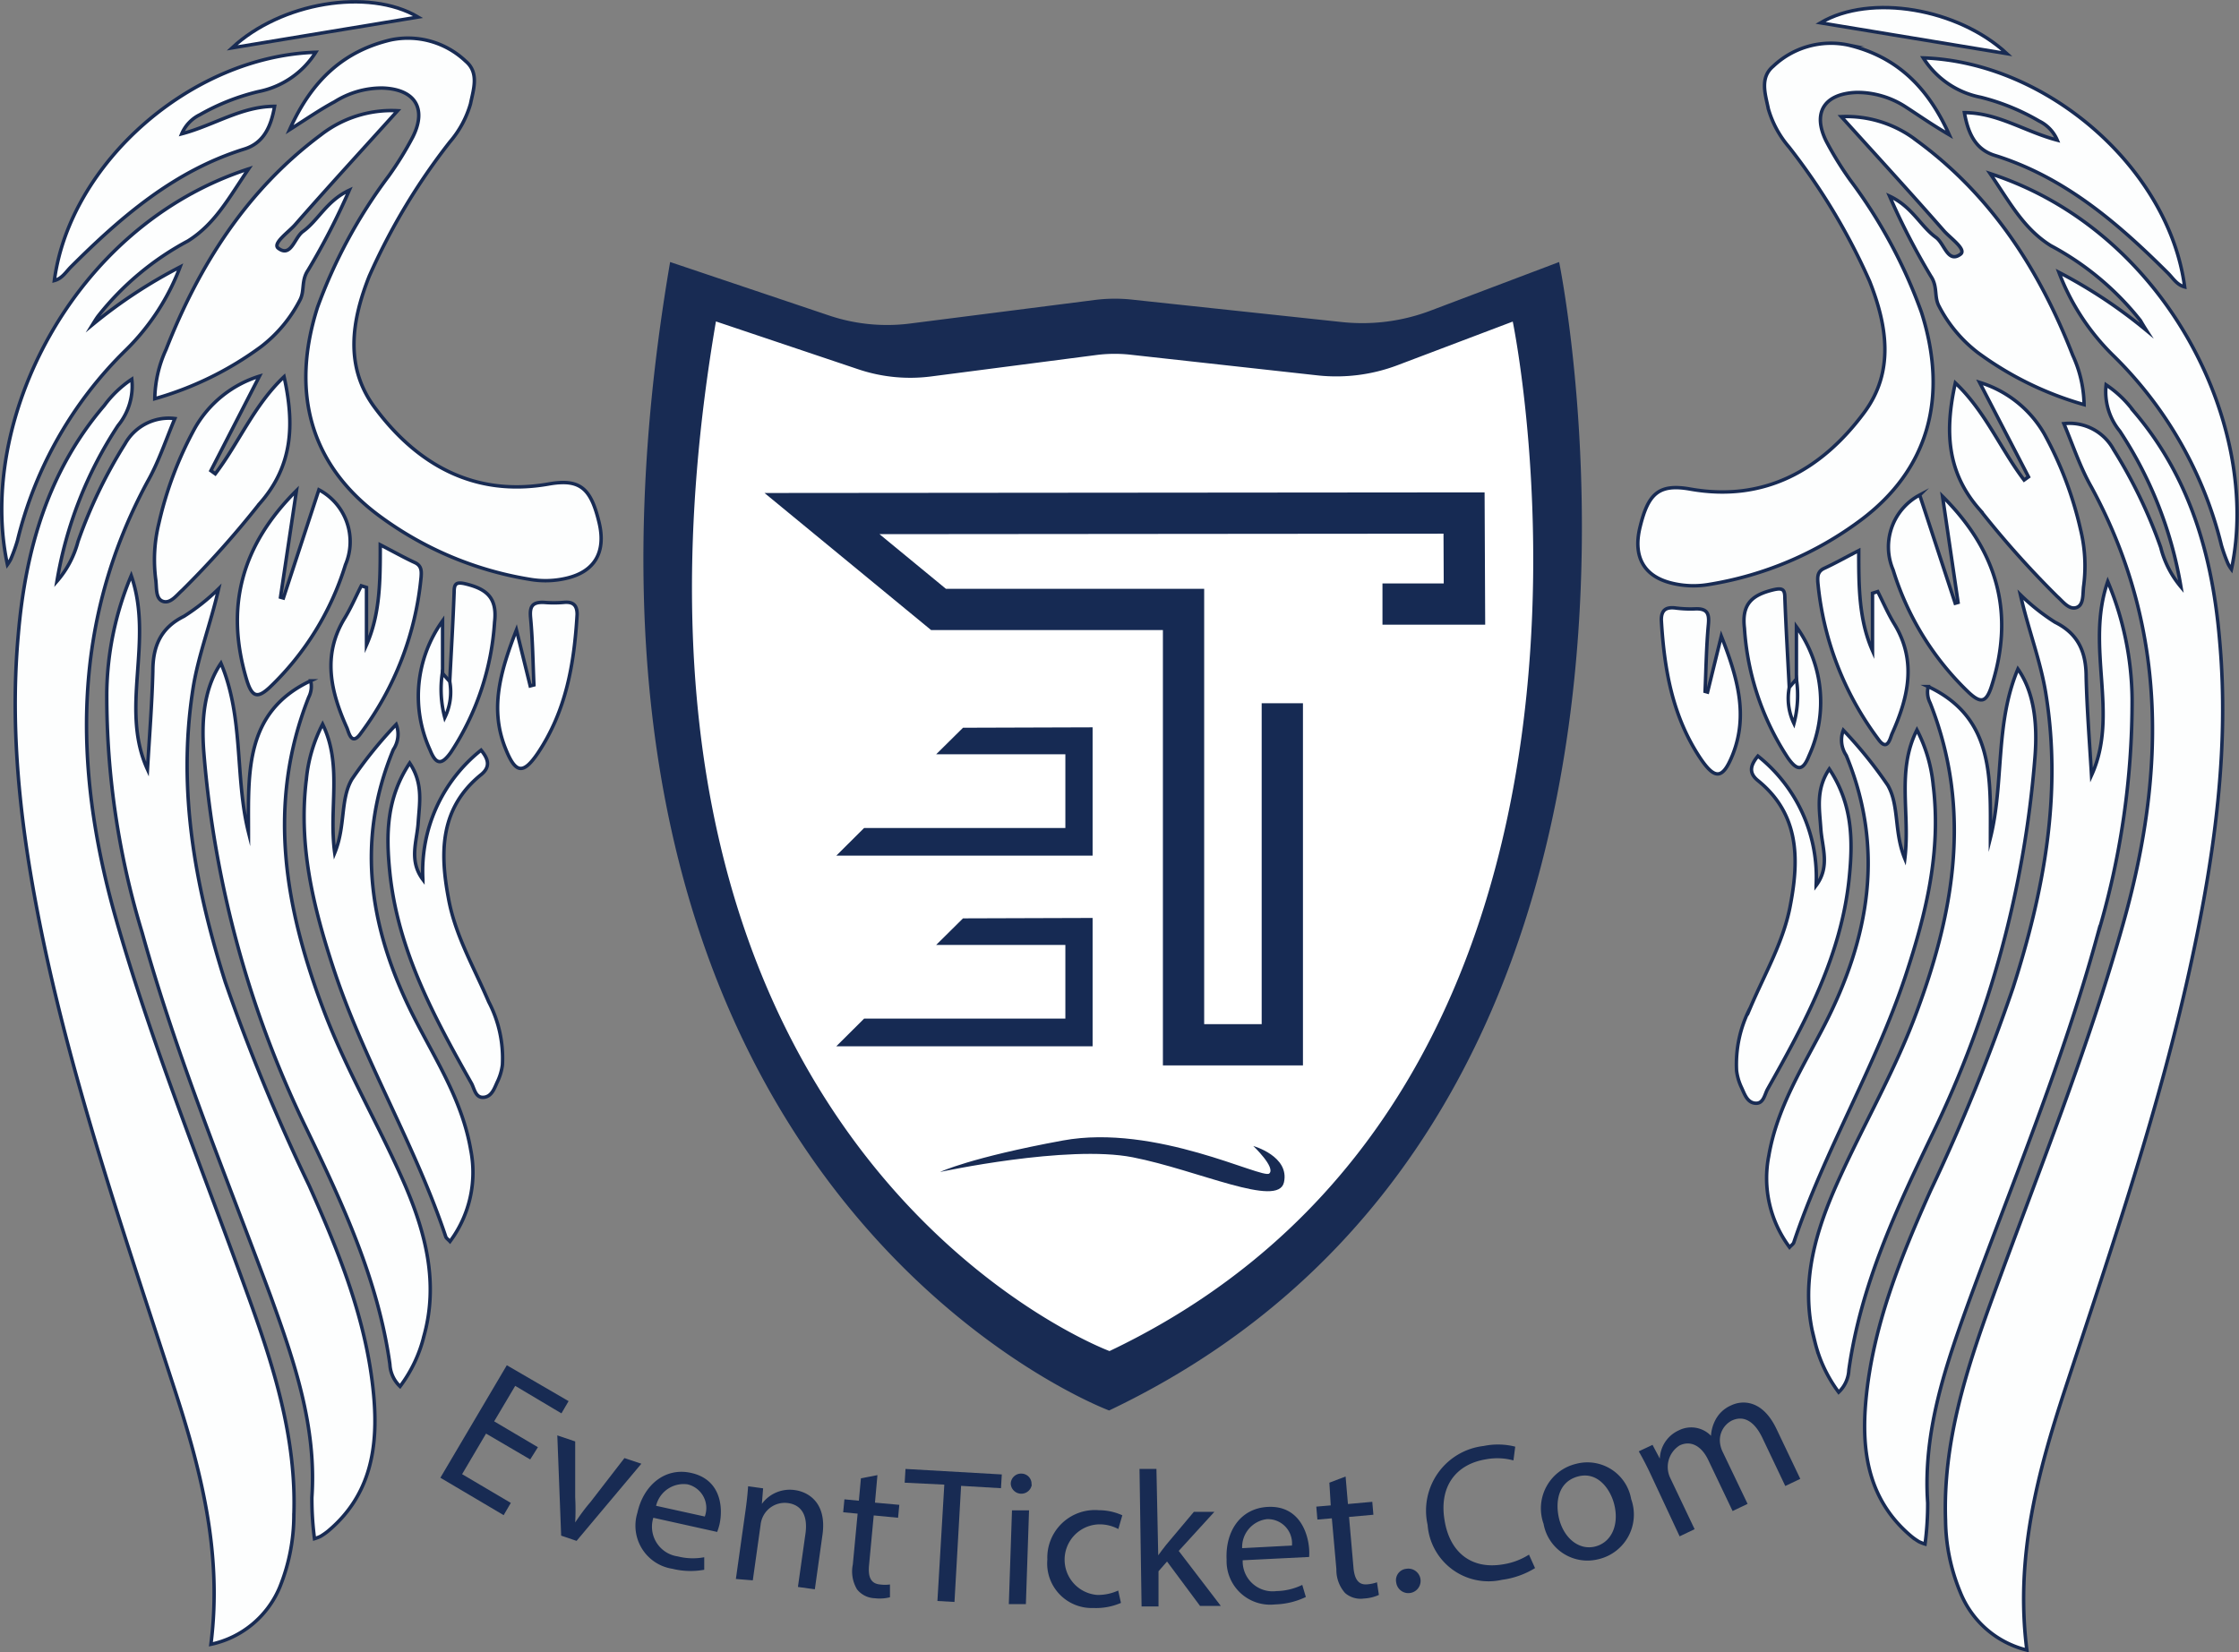 <svg id="Layer_1" data-name="Layer 1" xmlns="http://www.w3.org/2000/svg" viewBox="0 0 162.75 120.14">
  <rect x="0" y="0" width="162.75" height="120.14" fill="#808080" stroke="none"/>
  <defs>
    <style>
      .cls-1 {
        fill: #fff;
      }

      .cls-2 {
        fill: #182b53;
      }

      .cls-3 {
        fill: none;
        stroke: #162a53;
        stroke-width: 3px;
      }

      .cls-3, .cls-5 {
        stroke-miterlimit: 10;
      }

      .cls-4 {
        fill: #162a53;
      }

      .cls-5 {
        fill: #fdfefe;
        stroke: #182b53;
        stroke-width: 0.25px;
      }
    </style>
  </defs>
  <title>logo</title>
  <g>
    <polygon class="cls-1" points="50.54 22.96 49.38 51.47 55.88 75.13 67.54 91.8 80.54 99.8 96.54 88.47 105.54 75.97 112.21 53.3 112.54 23.46 111.21 21.46 100.54 24.96 80.71 23.96 64.21 25.63 50.54 22.96"/>
    <path class="cls-2" d="M122,20.25l-9.33,3.53a14,14,0,0,1-6.51.83L91.1,23a11.67,11.67,0,0,0-2.78,0L74.84,24.72a13.21,13.21,0,0,1-5.9-.58L57.38,20.25c-11.51,67.35,31.91,83.5,31.91,83.5C134.79,82.09,122,20.25,122,20.25ZM89.32,99.43S50.39,85,60.71,24.57l10.35,3.48a11.84,11.84,0,0,0,5.29.52L88.45,27a10.47,10.47,0,0,1,2.49,0l13.48,1.49a12.58,12.58,0,0,0,5.84-.74l8.37-3.17S130.11,80,89.32,99.43Z" transform="translate(-8.67 -1.2)"/>
    <path class="cls-2" d="M77,86.41s9.25-2,14-1.07,10.58,3.72,11,1.82-2.23-2.64-2.23-2.64,1.65,1.57,1.16,2-8.26-3.64-15-2.4S77,86.41,77,86.41Z" transform="translate(-8.67 -1.2)"/>
    <polyline class="cls-3" points="93.21 51.13 93.21 75.96 86.03 75.96 86.03 44.31 68.22 44.31 59.75 37.34 106.42 37.3 106.45 43.92 100.49 43.92"/>
    <polygon class="cls-4" points="70 52.91 68.05 54.84 77.44 54.84 77.44 60.2 62.81 60.2 60.79 62.21 79.42 62.21 79.42 52.88 70 52.91"/>
    <polygon class="cls-4" points="70 66.77 68.05 68.7 77.44 68.7 77.44 74.06 62.81 74.06 60.79 76.07 79.42 76.07 79.42 66.74 70 66.77"/>
  </g>
  <g>
    <path class="cls-5" d="M24,120.75c.86-6.74-.78-12.89-2.79-19C17.86,91.42,14.32,81.13,12,70.47c-1.64-7.63-2.71-15.32-2-23.15.52-6.12,2.15-11.85,6.25-16.64a8,8,0,0,1,2-1.91,4.52,4.52,0,0,1-1,3.37,29.37,29.37,0,0,0-4.44,11.32,7.18,7.18,0,0,0,1.53-2.89,35.54,35.54,0,0,1,3.43-7.12,3.64,3.64,0,0,1,3.61-1.82c-.67,1.59-1.18,3.17-2,4.61C13.93,46.36,14,56.87,17,67.65,19.64,77,23.31,86,26.62,95.18c1.9,5.23,3.61,10.5,3.41,16.18A14,14,0,0,1,29,116.61,7,7,0,0,1,24,120.75Z" transform="translate(-8.67 -1.2)"/>
    <path class="cls-5" d="M18.21,43.05c1.66,4.8-.86,9.62,1.18,14.09.14-2.38.33-4.75.39-7.13,0-1.78.53-3.14,2.26-4a15.28,15.28,0,0,0,2.52-2c-.59,2.6-1.5,4.89-1.87,7.32-1.13,7.3.16,14.32,2.35,21.25a140.06,140.06,0,0,0,6.09,14.79c2.18,4.88,4.2,9.84,4.7,15.24.35,3.78-.19,7.31-3.34,9.93a4.78,4.78,0,0,1-.52.36,3.17,3.17,0,0,1-.44.17,22.13,22.13,0,0,1-.19-3c.35-5.17-1.29-9.91-3-14.64C25.09,86.66,21.49,78,19,69a59.14,59.14,0,0,1-2.57-17.36A22.67,22.67,0,0,1,18.21,43.05Z" transform="translate(-8.67 -1.2)"/>
    <path class="cls-5" d="M29.72,10.63c1.61-3.6,3.94-5.72,7.36-6.53a6.1,6.1,0,0,1,5.44,1.55c1,.84.56,2.06.35,3.1a7.37,7.37,0,0,1-1.5,2.77,46,46,0,0,0-5.86,9.76c-1.28,3.23-1.81,6.58.4,9.55C39,35,43.18,37.34,48.55,36.39c2.3-.41,3.07.33,3.66,2.77.54,2.21-.34,3.61-2.36,4.08a6.62,6.62,0,0,1-2.67.08,25.16,25.16,0,0,1-11-4.66c-4.92-3.67-6.41-8.91-4.43-15.12A36.75,36.75,0,0,1,36.92,14a24.25,24.25,0,0,0,1.75-2.83c1.06-2.1.15-3.5-2.22-3.57a6.45,6.45,0,0,0-3.46,1C32,9.13,31.05,9.78,29.72,10.63Z" transform="translate(-8.67 -1.2)"/>
    <path class="cls-5" d="M24.73,49.42c1.68,4,1,8.25,2,12.28,0-4.34-.28-8.74,4.52-11a1.72,1.72,0,0,1-.14,1.19c-3.1,7.85-1.71,15.45,1.18,23,1.65,4.3,4,8.26,5.83,12.49,1.5,3.51,2.43,7.11,1.37,10.94A10.07,10.07,0,0,1,37.75,102a2.37,2.37,0,0,1-.74-1.61c-.86-6.17-3.46-11.71-6.12-17.24a76.56,76.56,0,0,1-7.4-27.21C23.26,53.11,23.66,51,24.73,49.42Z" transform="translate(-8.67 -1.2)"/>
    <path class="cls-5" d="M33,63.21c.8-1.95.39-3.86,1.24-5.34a31.42,31.42,0,0,1,3.23-4,2,2,0,0,1-.21,1.83c-2.81,6.79-1.67,13.24,1.55,19.55,1.58,3.09,3.47,6,4.08,9.57a8.39,8.39,0,0,1-1.51,6.64c-.14-.15-.28-.24-.31-.35-2.23-6.67-5.92-12.73-8.13-19.41-1.48-4.49-2.6-9-2-13.85a11,11,0,0,1,1.18-4C33.58,56.85,32.55,59.93,33,63.21Z" transform="translate(-8.67 -1.2)"/>
    <path class="cls-5" d="M37.57,9.25c-2.62,2.9-5.07,5.57-7.46,8.3-.48.54-1.66,1.36-1.21,1.7.93.7,1.17-.78,1.79-1.22,1.12-.81,1.72-2.23,3.37-3a50.91,50.91,0,0,1-3,5.82c-.52.77-.22,1.5-.6,2.19a10.09,10.09,0,0,1-2.82,3.37,24.1,24.1,0,0,1-7.72,3.78,8.89,8.89,0,0,1,.82-3.58C23.16,20.44,26.63,15,32,11A8.36,8.36,0,0,1,37.57,9.25Z" transform="translate(-8.67 -1.2)"/>
    <path class="cls-5" d="M15.4,24.8a35.92,35.92,0,0,1,6.36-4.19,16.78,16.78,0,0,1-3.9,6A28.94,28.94,0,0,0,9.94,40.5a12,12,0,0,1-.48,1.34,2.67,2.67,0,0,1-.25.41C7,32,13.77,17.7,26.74,13.48c-1.44,2.11-2.43,4-4.41,5.24a20.7,20.7,0,0,0-6.52,5.45C15.66,24.37,15.53,24.59,15.4,24.8Z" transform="translate(-8.67 -1.2)"/>
    <path class="cls-5" d="M43.64,55.74c.5.61.73,1.19,0,1.78-3,2.43-3,5.67-2.37,9,.48,2.67,1.85,5,2.92,7.51a8.88,8.88,0,0,1,1,4.59,4,4,0,0,1-.35,1.2c-.22.46-.4,1.1-1,1.16s-.68-.6-.89-1c-2.73-4.84-5.38-9.72-5.95-15.41-.27-2.69-.25-5.33,1.45-7.89,1,1.49.71,2.92.62,4.31s-.7,2.77.34,4.16A11.23,11.23,0,0,1,43.64,55.74Z" transform="translate(-8.67 -1.2)"/>
    <path class="cls-5" d="M27.53,28.55,24,35.42l.32.23c1.72-2.26,2.82-5,5-7.06.76,3.44.66,6.49-1.81,9.26a69.41,69.41,0,0,1-5.59,6.26c-.41.36-.86,1-1.41.81s-.44-1-.52-1.58a11.11,11.11,0,0,1,.23-4.1,26.6,26.6,0,0,1,2.63-6.94A8.17,8.17,0,0,1,27.53,28.55Z" transform="translate(-8.67 -1.2)"/>
    <path class="cls-5" d="M31.62,5a6.38,6.38,0,0,1-4.17,2.86A16.14,16.14,0,0,0,23.2,9.54a2.73,2.73,0,0,0-1.32,1.39c2.35-.62,4.34-2,6.75-2-.26,1.47-.78,2.67-2.21,3.11-5.07,1.58-8.93,4.91-12.59,8.56-.36.36-.64.85-1.21,1C13.75,13.05,22.58,5.29,31.62,5Z" transform="translate(-8.67 -1.2)"/>
    <path class="cls-5" d="M30.22,36.87l-1.16,7.75.21.06,2.58-7.87a4.27,4.27,0,0,1,1.93,5.45,20.71,20.71,0,0,1-5.51,8.92c-.86.79-1.26.74-1.65-.49C25,45.36,26.22,40.85,30.22,36.87Z" transform="translate(-8.67 -1.2)"/>
    <path class="cls-5" d="M35.31,43.91v4.18c1-2.27,1-4.68,1-7.28.95.49,1.71.92,2.51,1.29.5.23.49.62.46,1.05a22.51,22.51,0,0,1-4.38,11.36c-.66.94-.86,0-1-.36-1.18-2.63-1.83-5.29-.18-8,.46-.75.81-1.57,1.21-2.36Z" transform="translate(-8.67 -1.2)"/>
    <path class="cls-5" d="M47.48,51c-.07-1.62-.09-3.24-.24-4.86-.08-.82.09-1.19,1-1.14A8.4,8.4,0,0,0,49.62,45c.66-.07,1,.15,1,.87-.21,3.57-.79,7-2.85,10.08-1.06,1.56-1.62,1.51-2.34-.29C44.26,52.8,45,50.1,46.21,47l1,4.07Z" transform="translate(-8.67 -1.2)"/>
    <path class="cls-5" d="M41.36,50.75c.11-2.16.24-4.32.32-6.48,0-.63.14-.78.83-.62,1.52.37,2.32,1,2.11,2.78a19.44,19.44,0,0,1-3.17,9.46c-.63.88-1.06,1-1.52-.16a9.4,9.4,0,0,1,.91-9.39v3.8a5,5,0,0,1,.28,1.62A1.46,1.46,0,0,1,41.36,50.75Z" transform="translate(-8.67 -1.2)"/>
    <path class="cls-5" d="M25.54,4.68c3.52-3.29,9.9-4.39,13.52-2.24Z" transform="translate(-8.67 -1.2)"/>
    <path class="cls-5" d="M41.36,50.75A4.22,4.22,0,0,1,41,53.37a8,8,0,0,1-.18-3.23Z" transform="translate(-8.67 -1.2)"/>
  </g>
  <g>
    <path class="cls-5" d="M156,121.17c-.86-6.74.78-12.89,2.79-19,3.4-10.33,6.94-20.63,9.22-31.29,1.64-7.63,2.71-15.32,2-23.15-.52-6.12-2.15-11.85-6.25-16.64a8,8,0,0,0-2-1.91,4.52,4.52,0,0,0,1,3.37,29.37,29.37,0,0,1,4.44,11.32A7.18,7.18,0,0,1,165.73,41a35.54,35.54,0,0,0-3.43-7.12A3.64,3.64,0,0,0,158.69,32c.67,1.59,1.18,3.17,2,4.61,5.5,10.13,5.39,20.63,2.4,31.42-2.6,9.39-6.27,18.39-9.59,27.53-1.9,5.23-3.61,10.5-3.41,16.18a14,14,0,0,0,1.08,5.25A7,7,0,0,0,156,121.17Z" transform="translate(-8.67 -1.2)"/>
    <path class="cls-5" d="M161.88,43.48c-1.66,4.8.86,9.62-1.18,14.09-.14-2.38-.33-4.75-.39-7.13,0-1.78-.53-3.14-2.26-4a15.28,15.28,0,0,1-2.52-2c.59,2.6,1.5,4.89,1.87,7.32C158.54,59,157.24,66,155,73A140.06,140.06,0,0,1,149,87.76c-2.18,4.88-4.2,9.84-4.7,15.24-.35,3.78.19,7.31,3.34,9.93a4.78,4.78,0,0,0,.52.36,3.17,3.17,0,0,0,.44.17,22.13,22.13,0,0,0,.19-3c-.35-5.17,1.29-9.91,3-14.64,3.22-8.78,6.82-17.43,9.3-26.47A59.14,59.14,0,0,0,163.65,52,22.67,22.67,0,0,0,161.88,43.48Z" transform="translate(-8.67 -1.2)"/>
    <path class="cls-5" d="M150.36,11c-1.61-3.6-3.94-5.72-7.36-6.53a6.1,6.1,0,0,0-5.44,1.55c-1,.84-.56,2.06-.35,3.1a7.37,7.37,0,0,0,1.5,2.77,46,46,0,0,1,5.86,9.76c1.28,3.23,1.81,6.58-.4,9.55-3.1,4.17-7.25,6.51-12.63,5.56-2.3-.41-3.07.33-3.66,2.77-.54,2.21.34,3.61,2.36,4.08a6.62,6.62,0,0,0,2.67.08,25.16,25.16,0,0,0,11-4.66c4.92-3.67,6.41-8.91,4.43-15.12a36.75,36.75,0,0,0-5.16-9.59,24.25,24.25,0,0,1-1.75-2.83c-1.06-2.1-.15-3.5,2.22-3.57a6.45,6.45,0,0,1,3.46,1C148.09,9.55,149,10.2,150.36,11Z" transform="translate(-8.67 -1.2)"/>
    <path class="cls-5" d="M155.35,49.84c-1.68,4-1,8.25-2,12.28,0-4.34.28-8.74-4.52-11a1.72,1.72,0,0,0,.14,1.19c3.1,7.85,1.71,15.45-1.18,23-1.65,4.3-4,8.26-5.83,12.49-1.5,3.51-2.43,7.11-1.37,10.94a10.07,10.07,0,0,0,1.73,3.68,2.37,2.37,0,0,0,.74-1.61c.86-6.17,3.46-11.71,6.12-17.24a76.56,76.56,0,0,0,7.4-27.21C156.82,53.53,156.43,51.39,155.35,49.84Z" transform="translate(-8.67 -1.2)"/>
    <path class="cls-5" d="M147.13,63.63c-.8-1.95-.39-3.86-1.24-5.34a31.42,31.42,0,0,0-3.23-4,2,2,0,0,0,.21,1.83c2.81,6.79,1.67,13.24-1.55,19.55-1.58,3.09-3.47,6-4.08,9.57a8.39,8.39,0,0,0,1.51,6.64c.14-.15.28-.24.31-.35,2.23-6.67,5.92-12.73,8.13-19.41,1.48-4.49,2.6-9,2-13.85a11,11,0,0,0-1.18-4C146.5,57.27,147.53,60.35,147.13,63.63Z" transform="translate(-8.67 -1.2)"/>
    <path class="cls-5" d="M142.51,9.68c2.62,2.9,5.07,5.57,7.46,8.3.48.54,1.66,1.36,1.21,1.7-.93.7-1.17-.78-1.79-1.22-1.12-.81-1.72-2.23-3.37-3a50.91,50.91,0,0,0,3,5.82c.52.77.22,1.5.6,2.19a10.09,10.09,0,0,0,2.82,3.37,24.1,24.1,0,0,0,7.72,3.78,8.89,8.89,0,0,0-.82-3.58c-2.4-6.17-5.87-11.58-11.28-15.57A8.36,8.36,0,0,0,142.51,9.68Z" transform="translate(-8.67 -1.2)"/>
    <path class="cls-5" d="M164.69,25.22A35.92,35.92,0,0,0,158.33,21a16.78,16.78,0,0,0,3.9,6,28.94,28.94,0,0,1,7.91,13.84,12,12,0,0,0,.48,1.34,2.67,2.67,0,0,0,.25.41c2.2-10.23-4.57-24.55-17.54-28.77,1.44,2.11,2.43,4,4.41,5.24a20.7,20.7,0,0,1,6.52,5.45C164.42,24.79,164.55,25,164.69,25.22Z" transform="translate(-8.67 -1.2)"/>
    <path class="cls-5" d="M136.45,56.17c-.5.61-.73,1.19,0,1.78,3,2.43,3,5.67,2.37,9-.48,2.67-1.85,5-2.92,7.51a8.88,8.88,0,0,0-1,4.59,4,4,0,0,0,.35,1.2c.22.46.4,1.1,1,1.16s.68-.6.89-1c2.73-4.84,5.38-9.72,5.95-15.41.27-2.69.25-5.33-1.45-7.89-1,1.49-.71,2.92-.62,4.31s.7,2.77-.34,4.16A11.23,11.23,0,0,0,136.45,56.17Z" transform="translate(-8.67 -1.2)"/>
    <path class="cls-5" d="M152.56,29l3.56,6.87-.32.23c-1.72-2.26-2.82-5-5-7.06-.76,3.44-.66,6.49,1.81,9.26a69.41,69.41,0,0,0,5.59,6.26c.41.36.86,1,1.41.81s.44-1,.52-1.58a11.11,11.11,0,0,0-.23-4.1,26.6,26.6,0,0,0-2.63-6.94A8.17,8.17,0,0,0,152.56,29Z" transform="translate(-8.67 -1.2)"/>
    <path class="cls-5" d="M148.47,5.41a6.38,6.38,0,0,0,4.17,2.86A16.14,16.14,0,0,1,156.89,10a2.73,2.73,0,0,1,1.32,1.39c-2.35-.62-4.34-2-6.75-2,.26,1.47.78,2.67,2.21,3.11,5.07,1.58,8.93,4.91,12.59,8.56.36.36.64.85,1.21,1C166.34,13.48,157.51,5.71,148.47,5.41Z" transform="translate(-8.67 -1.2)"/>
    <path class="cls-5" d="M149.87,37.29,151,45l-.21.06-2.58-7.87a4.27,4.27,0,0,0-1.93,5.45,20.71,20.71,0,0,0,5.51,8.92c.86.79,1.26.74,1.65-.49C155.13,45.78,153.87,41.27,149.87,37.29Z" transform="translate(-8.67 -1.2)"/>
    <path class="cls-5" d="M144.78,44.33v4.18c-1-2.27-1-4.68-1-7.28-.95.49-1.71.92-2.51,1.29-.5.23-.49.62-.46,1.05a22.51,22.51,0,0,0,4.38,11.36c.66.94.86,0,1-.36,1.18-2.63,1.83-5.29.18-8-.46-.75-.81-1.57-1.21-2.36Z" transform="translate(-8.67 -1.2)"/>
    <path class="cls-5" d="M132.61,51.47c.07-1.62.09-3.24.24-4.86.08-.82-.09-1.19-1-1.14a8.4,8.4,0,0,1-1.42-.07c-.66-.07-1,.15-1,.87.21,3.57.79,7,2.85,10.08,1.06,1.56,1.62,1.51,2.34-.29,1.12-2.83.38-5.54-.83-8.61l-1,4.07Z" transform="translate(-8.67 -1.2)"/>
    <path class="cls-5" d="M138.73,51.18c-.11-2.16-.24-4.32-.32-6.48,0-.63-.14-.78-.83-.62-1.52.37-2.32,1-2.11,2.78a19.44,19.44,0,0,0,3.17,9.46c.63.88,1.06,1,1.52-.16a9.4,9.4,0,0,0-.91-9.39v3.8a5,5,0,0,0-.28,1.62A1.46,1.46,0,0,0,138.73,51.18Z" transform="translate(-8.67 -1.2)"/>
    <path class="cls-5" d="M154.55,5.1C151,1.81,144.65.71,141,2.86Z" transform="translate(-8.67 -1.2)"/>
    <path class="cls-5" d="M138.73,51.18a4.22,4.22,0,0,0,.34,2.62,8,8,0,0,0,.18-3.23Z" transform="translate(-8.67 -1.2)"/>
  </g>
  <g>
    <path class="cls-2" d="M47.21,107.31,44,105.43l-1.74,2.95,3.54,2.09-.52.89-4.6-2.72,4.83-8.18L50,103.07l-.52.89-3.36-2-1.53,2.58,3.18,1.88Z" transform="translate(-8.67 -1.2)"/>
    <path class="cls-2" d="M50.48,106l0,4.06a17.59,17.59,0,0,1,0,1.83h0c.33-.49.69-1,1.1-1.47l2.48-3.21,1.23.41-4.71,5.61-1.12-.38-.28-7.29Z" transform="translate(-8.67 -1.2)"/>
    <path class="cls-2" d="M56.16,111.55a2.18,2.18,0,0,0,1.78,2.81,4.47,4.47,0,0,0,1.92.06l0,.91a5.53,5.53,0,0,1-2.31-.07A3.17,3.17,0,0,1,55,111.19c.44-2,2-3.33,3.91-2.9,2.17.48,2.33,2.52,2.06,3.74a4.71,4.71,0,0,1-.17.55Zm3.74-.09a1.77,1.77,0,0,0-1.25-2.34,2.06,2.06,0,0,0-2.29,1.56Z" transform="translate(-8.67 -1.2)"/>
    <path class="cls-2" d="M62.85,111.1c.1-.7.16-1.27.2-1.84l1.09.15-.09,1.13h0a2.51,2.51,0,0,1,2.41-1c.94.13,2.31.89,2,3.21l-.56,4-1.23-.17.55-3.89c.15-1.09-.13-2.05-1.28-2.21a1.76,1.76,0,0,0-1.82,1,1.79,1.79,0,0,0-.16.56l-.57,4.06L62.16,116Z" transform="translate(-8.67 -1.2)"/>
    <path class="cls-2" d="M72.45,108.45l-.18,2,1.77.16-.09.94-1.77-.17L71.84,115c-.08.84.12,1.34.8,1.4a2.78,2.78,0,0,0,.72,0l0,.93a3.06,3.06,0,0,1-1.11.07,1.72,1.72,0,0,1-1.28-.64,2.53,2.53,0,0,1-.31-1.81l.35-3.7-1.05-.1.09-.94,1.05.1.15-1.63Z" transform="translate(-8.67 -1.2)"/>
    <path class="cls-2" d="M77.31,109.14,74.43,109l.06-1,7,.4-.06,1-2.9-.17-.48,8.44-1.24-.07Z" transform="translate(-8.67 -1.2)"/>
    <path class="cls-2" d="M82,117.83l.23-6.82,1.24,0-.23,6.82Zm1.67-8.69a.77.77,0,0,1-1.53-.05.75.75,0,0,1,.8-.75A.74.74,0,0,1,83.65,109.14Z" transform="translate(-8.67 -1.2)"/>
    <path class="cls-2" d="M90.15,117.74a4.55,4.55,0,0,1-2,.37,3.24,3.24,0,0,1-3.35-3.52A3.46,3.46,0,0,1,88.54,111a4.14,4.14,0,0,1,1.71.37l-.29,1a2.87,2.87,0,0,0-1.43-.34,2.57,2.57,0,0,0-.11,5.13,3.5,3.5,0,0,0,1.53-.32Z" transform="translate(-8.67 -1.2)"/>
    <path class="cls-2" d="M92.86,114.28h0c.17-.24.4-.54.59-.78l2-2.38,1.49,0-2.59,2.84,3.06,4-1.51,0-2.4-3.23-.62.71,0,2.56-1.23,0-.15-10,1.23,0Z" transform="translate(-8.67 -1.2)"/>
    <path class="cls-2" d="M99,114.64a2.18,2.18,0,0,0,2.46,2.24,4.48,4.48,0,0,0,1.87-.45l.26.88a5.53,5.53,0,0,1-2.24.54,3.17,3.17,0,0,1-3.52-3.26c-.1-2.05,1-3.73,3-3.83,2.22-.11,2.91,1.81,3,3.06a4.61,4.61,0,0,1,0,.58Zm3.58-1.07a1.76,1.76,0,0,0-1.82-1.92,2.05,2.05,0,0,0-1.8,2.11Z" transform="translate(-8.67 -1.2)"/>
    <path class="cls-2" d="M106.48,108.55l.17,2,1.77-.16.08.94-1.77.16.32,3.66c.07.84.35,1.3,1,1.24a2.7,2.7,0,0,0,.71-.15l.14.92a3,3,0,0,1-1.08.26,1.72,1.72,0,0,1-1.38-.4,2.52,2.52,0,0,1-.63-1.73l-.33-3.7-1.05.09-.08-.94,1.05-.09L105.3,109Z" transform="translate(-8.67 -1.2)"/>
    <path class="cls-2" d="M110.16,116.26a.83.83,0,0,1,.74-1,.89.89,0,1,1-.74,1Z" transform="translate(-8.67 -1.2)"/>
    <path class="cls-2" d="M120.25,115.21a6.09,6.09,0,0,1-2.4.85,4.44,4.44,0,0,1-5.41-4,4.73,4.73,0,0,1,4.08-5.73,5.1,5.1,0,0,1,2.29.05l-.13,1a4.46,4.46,0,0,0-2-.08c-2.2.36-3.43,2-3,4.47.38,2.29,1.94,3.55,4.22,3.17a4.91,4.91,0,0,0,1.91-.71Z" transform="translate(-8.67 -1.2)"/>
    <path class="cls-2" d="M127.24,110.2a3.33,3.33,0,0,1-2.37,4.36,3.24,3.24,0,0,1-4-2.57,3.33,3.33,0,0,1,2.36-4.36A3.23,3.23,0,0,1,127.24,110.2ZM122,111.63c.37,1.45,1.49,2.32,2.66,2s1.72-1.6,1.34-3.08c-.29-1.12-1.22-2.39-2.64-2S121.7,110.38,122,111.63Z" transform="translate(-8.67 -1.2)"/>
    <path class="cls-2" d="M128.64,108.36c-.3-.64-.57-1.15-.85-1.64l1-.47.53,1,0,0a2.35,2.35,0,0,1,1.39-2.06,2,2,0,0,1,2.33.4h0a2.81,2.81,0,0,1,.31-1.13,2.32,2.32,0,0,1,1.15-1.08c.81-.39,2.28-.43,3.3,1.71l1.73,3.63-1.09.52-1.66-3.49c-.56-1.18-1.34-1.69-2.24-1.26a1.61,1.61,0,0,0-.84,1.65,2,2,0,0,0,.18.6l1.82,3.8-1.09.52-1.76-3.69c-.47-1-1.24-1.48-2.09-1.08a1.85,1.85,0,0,0-.68,2.37l1.77,3.72-1.09.52Z" transform="translate(-8.67 -1.2)"/>
  </g>
</svg>
